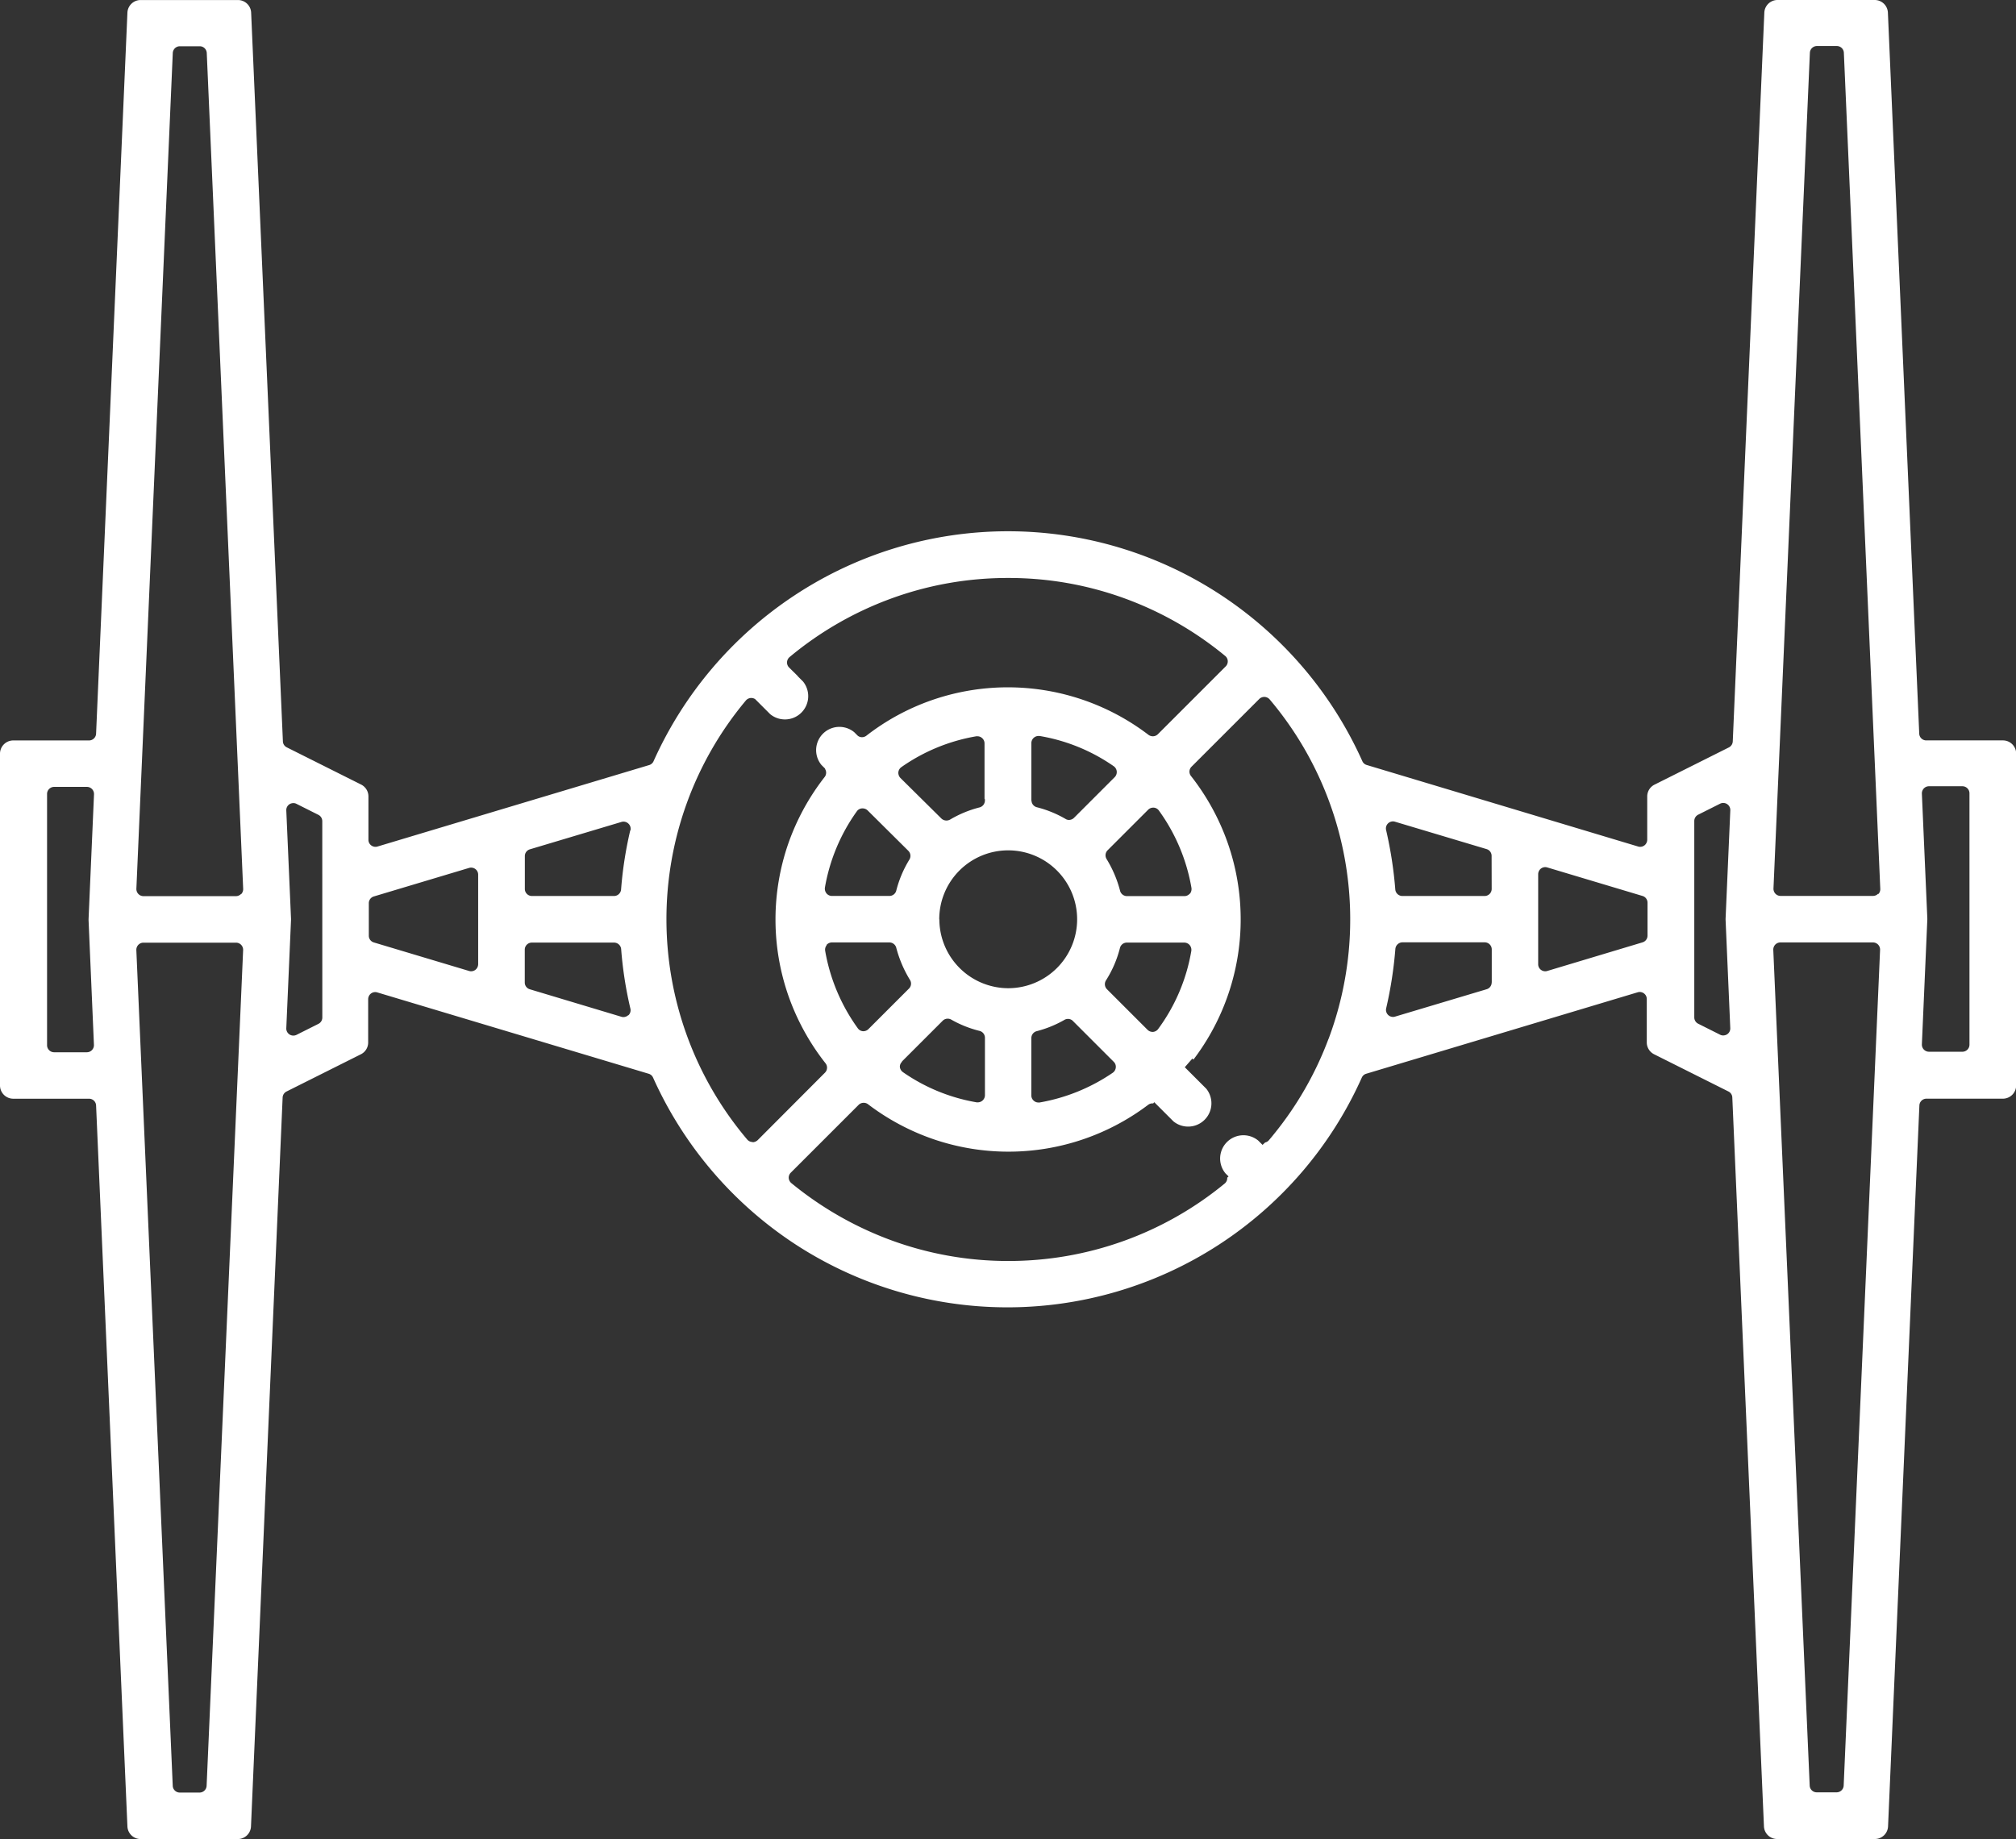<svg xmlns="http://www.w3.org/2000/svg" width="53.334" height="48.662"><rect width="100%" height="100%" fill="#333333" stroke="none"/><g data-name="noun_Tie Fighter_2202280"><path data-name="Path 33" d="M52.985 19.592h-2.024a.186.186 0 01-.187-.179L49.945.335A.349.349 0 0049.6 0h-2.575a.349.349 0 00-.349.333l-.835 19.283a.188.188 0 01-.1.16l-1.971.987a.348.348 0 00-.192.312v1.147a.191.191 0 01-.075.149.188.188 0 01-.112.037.172.172 0 01-.053-.008l-7.179-2.157a.183.183 0 01-.117-.1 10.313 10.313 0 00-3.725-4.387 10.248 10.248 0 00-11.3 0 10.308 10.308 0 00-3.728 4.389.183.183 0 01-.117.1L9.987 22.4a.185.185 0 01-.053.008.188.188 0 01-.112-.037.183.183 0 01-.075-.149v-1.149a.351.351 0 00-.192-.312l-1.971-.987a.184.184 0 01-.1-.16L6.644.334a.349.349 0 00-.349-.333H3.72a.349.349 0 00-.349.333l-.829 19.08a.187.187 0 01-.187.179H.349a.351.351 0 00-.349.349v8.782a.351.351 0 00.349.349h2.006a.186.186 0 01.187.179l.829 19.078a.349.349 0 00.349.333h2.571a.349.349 0 00.349-.333l.837-19.286a.188.188 0 01.1-.16l1.971-.987a.348.348 0 00.192-.312v-1.147a.191.191 0 01.075-.149.188.188 0 01.112-.037.172.172 0 01.053.008l7.179 2.152a.183.183 0 01.117.1 10.313 10.313 0 003.725 4.387 10.269 10.269 0 0015.027-4.387.183.183 0 01.117-.1l7.181-2.155a.185.185 0 01.053-.008.188.188 0 01.112.037.183.183 0 01.075.149v1.149a.351.351 0 00.192.312l1.971.987a.184.184 0 01.1.16l.837 19.286a.349.349 0 00.349.333H49.6a.349.349 0 00.349-.333l.829-19.078a.187.187 0 01.187-.179h2.024a.351.351 0 00.349-.349v-8.782a.349.349 0 00-.353-.349zm-50.5 8.054a.191.191 0 01-.051.139.188.188 0 01-.136.059h-.866a.187.187 0 01-.187-.187v-6.648a.187.187 0 01.187-.187H2.3a.188.188 0 01.136.059.191.191 0 01.051.139l-.144 3.3v.029zm2.981 19.608a.187.187 0 01-.187.179h-.522a.186.186 0 01-.187-.179l-.963-22.112a.191.191 0 01.051-.139.188.188 0 01.136-.059h2.451a.188.188 0 01.136.059.191.191 0 01.051.139zm.912-23.6a.188.188 0 01-.136.059H3.795a.188.188 0 01-.136-.059.191.191 0 01-.051-.139l.963-22.112a.187.187 0 01.187-.179h.525a.186.186 0 01.187.179l.963 22.112a.191.191 0 01-.052.144zm2.149 3.269a.187.187 0 01-.1.168l-.584.293a.187.187 0 01-.269-.176l.125-2.867v-.029l-.125-2.867a.185.185 0 01.085-.165.2.2 0 01.1-.029.171.171 0 01.083.019l.584.293a.187.187 0 01.1.168zm4.123-1.408a.191.191 0 01-.075.149.188.188 0 01-.112.037.172.172 0 01-.053-.008l-2.52-.755a.186.186 0 01-.133-.179V23.9a.186.186 0 01.133-.179l2.52-.755a.185.185 0 01.053-.008.188.188 0 01.112.037.183.183 0 01.075.149zm3.971 1.347a.189.189 0 01-.128.051.172.172 0 01-.053-.008l-2.424-.728a.186.186 0 01-.133-.179v-.869a.187.187 0 01.187-.187h2.176a.189.189 0 01.187.173 10.263 10.263 0 00.243 1.568.186.186 0 01-.052.184zm.053-4.891a10.279 10.279 0 00-.243 1.565.188.188 0 01-.187.173h-2.172a.187.187 0 01-.187-.187v-.869a.186.186 0 01.133-.179l2.424-.725a.185.185 0 01.053-.008.189.189 0 01.128.051.186.186 0 01.055.185zm3.237 8.248h-.008a.191.191 0 01-.136-.067 9.021 9.021 0 01-.035-11.616.191.191 0 01.136-.067h.008a.2.2 0 01.1.029l.4.4a.616.616 0 00.869-.864l-.141-.141v-.005l-.227-.224a.187.187 0 01-.056-.141.191.191 0 01.067-.136 9.053 9.053 0 012.653-1.536 8.958 8.958 0 013.125-.557h.011a8.937 8.937 0 013.1.549 9.037 9.037 0 012.637 1.515.182.182 0 01.067.136.187.187 0 01-.056.141l-1.792 1.792a.19.19 0 01-.133.056.2.2 0 01-.115-.037 6.131 6.131 0 00-5.731-.92 6.085 6.085 0 00-1.733.941.192.192 0 01-.115.04.177.177 0 01-.115-.04l-.093-.093a.616.616 0 00-.867.867l.1.1-.005.005a.185.185 0 01-.011.216 6.183 6.183 0 00-.955 1.744 6.13 6.13 0 00.008 4.072 6.2 6.2 0 00.971 1.757.187.187 0 01-.013.248l-1.784 1.789a.209.209 0 01-.127.053zm6.144-9.054a.188.188 0 01-.141.2 2.958 2.958 0 00-.776.32.2.2 0 01-.1.027.192.192 0 01-.133-.053l-1.083-1.072a.2.2 0 01-.056-.149.192.192 0 01.08-.139 4.869 4.869 0 011.981-.816.13.13 0 01.032 0 .177.177 0 01.12.045.185.185 0 01.067.144v1.464a.063.063 0 01.013.035zm-2.024 1.349a.189.189 0 01.027.232 2.96 2.96 0 00-.347.821.188.188 0 01-.181.141h-1.52a.189.189 0 01-.144-.067.2.2 0 01-.043-.152 4.887 4.887 0 01.845-2.021.18.18 0 01.136-.077h.016a.192.192 0 01.133.053zm-2.165 2.491a.185.185 0 01.144-.067h1.52a.188.188 0 01.181.141 3.136 3.136 0 00.363.851.185.185 0 01-.027.229l-1.072 1.072a.19.19 0 01-.133.056h-.012a.184.184 0 01-.136-.077 4.929 4.929 0 01-.864-2.051.189.189 0 01.04-.148zm1.995 3.083l1.077-1.077a.19.19 0 01.133-.056.2.2 0 01.093.024 2.928 2.928 0 00.752.3.188.188 0 01.141.181v1.52a.189.189 0 01-.067.144.187.187 0 01-.12.045.13.13 0 01-.032 0 4.824 4.824 0 01-1.952-.8.192.192 0 01-.08-.139.178.178 0 01.059-.136zm.987-3.763a1.824 1.824 0 111.824 1.824 1.827 1.827 0 01-1.821-1.818zm2.437-3.141v-1.52a.189.189 0 01.067-.144.187.187 0 01.12-.045.13.13 0 01.032 0 4.829 4.829 0 011.96.8.19.19 0 01.027.288l-1.077 1.077a.19.19 0 01-.133.056.165.165 0 01-.093-.027 2.935 2.935 0 00-.76-.309.188.188 0 01-.139-.17zm0 6.283a.188.188 0 01.141-.181 2.956 2.956 0 00.736-.3.177.177 0 01.091-.024.179.179 0 01.133.056l1.08 1.08a.183.183 0 01.053.149.192.192 0 01-.08.139 4.923 4.923 0 01-1.936.787.13.13 0 01-.032 0 .177.177 0 01-.12-.045.185.185 0 01-.067-.144v-1.523zm2-1.291a.189.189 0 01-.027-.232 2.946 2.946 0 00.371-.861.188.188 0 01.181-.141h1.52a.189.189 0 01.144.067.2.2 0 01.043.152 4.845 4.845 0 01-.877 2.067.189.189 0 01-.136.077h-.013a.19.19 0 01-.133-.056zm2.192-2.531a.185.185 0 01-.144.067h-1.52a.188.188 0 01-.181-.141 3.09 3.09 0 00-.357-.84.189.189 0 01.027-.232l1.072-1.072a.19.19 0 01.133-.056h.016a.184.184 0 01.136.077 4.9 4.9 0 01.861 2.043.2.2 0 01-.042.16zm3.669 3.845a8.995 8.995 0 01-1.459 2.539c-.037.048-.077.093-.117.141a.176.176 0 01-.1.061l-.069.064-.115-.115a.616.616 0 00-.867.867l.083.083-.035.032v.021a.184.184 0 01-.069.136 8.988 8.988 0 01-5.723 2.048 8.952 8.952 0 01-3.1-.549 9.138 9.138 0 01-2.64-1.512.194.194 0 01-.069-.136.187.187 0 01.056-.141l1.792-1.792a.19.19 0 01.133-.056.186.186 0 01.115.037 6.173 6.173 0 001.723.923 6.13 6.13 0 005.691-.907.184.184 0 01.112-.037h.021l.027-.032.507.507a.616.616 0 00.869-.864l-.568-.568.2-.229.029.027a6.133 6.133 0 00.9-5.752 6.185 6.185 0 00-.965-1.752.185.185 0 01.016-.248l1.789-1.789a.19.19 0 01.133-.056h.008a.191.191 0 01.136.067 9.015 9.015 0 011.557 8.984zm4.317-1.493a.186.186 0 01-.133.179l-2.424.725a.185.185 0 01-.053.008.189.189 0 01-.128-.051.186.186 0 01-.053-.179 10.745 10.745 0 00.243-1.571.191.191 0 01.187-.173h2.176a.187.187 0 01.187.187v.875zm0-2.475a.187.187 0 01-.187.187H37.1a.188.188 0 01-.187-.173 10.745 10.745 0 00-.243-1.571.186.186 0 01.053-.179.189.189 0 01.128-.051.172.172 0 01.053.008l2.424.725a.186.186 0 01.133.179zm4.123 1.235a.186.186 0 01-.133.179l-2.52.757a.185.185 0 01-.053.008.188.188 0 01-.112-.037.183.183 0 01-.075-.149v-2.384a.191.191 0 01.075-.149.188.188 0 01.112-.037.172.172 0 01.053.008l2.52.755a.186.186 0 01.133.179zm2.189 2.448a.185.185 0 01-.085.165.2.2 0 01-.1.029.171.171 0 01-.083-.019l-.584-.293a.187.187 0 01-.1-.168v-5.192a.187.187 0 01.1-.168l.584-.293a.187.187 0 01.269.176l-.125 2.867v.029zm3 20.043a.187.187 0 01-.187.179h-.525a.186.186 0 01-.187-.179l-.963-22.112a.191.191 0 01.051-.139.188.188 0 01.136-.059h2.451a.188.188 0 01.136.059.191.191 0 01.051.139zm.912-23.6a.188.188 0 01-.136.059h-2.446a.188.188 0 01-.136-.059.191.191 0 01-.051-.139l.963-22.112a.187.187 0 01.187-.179h.525a.186.186 0 01.187.179l.963 22.112a.191.191 0 01-.051.15zm2.416 3.995a.187.187 0 01-.187.187h-.885a.188.188 0 01-.136-.059.191.191 0 01-.051-.139l.144-3.3v-.029l-.144-3.3a.191.191 0 01.051-.139.188.188 0 01.136-.059h.885a.187.187 0 01.187.187z" fill="#fff"/></g></svg>